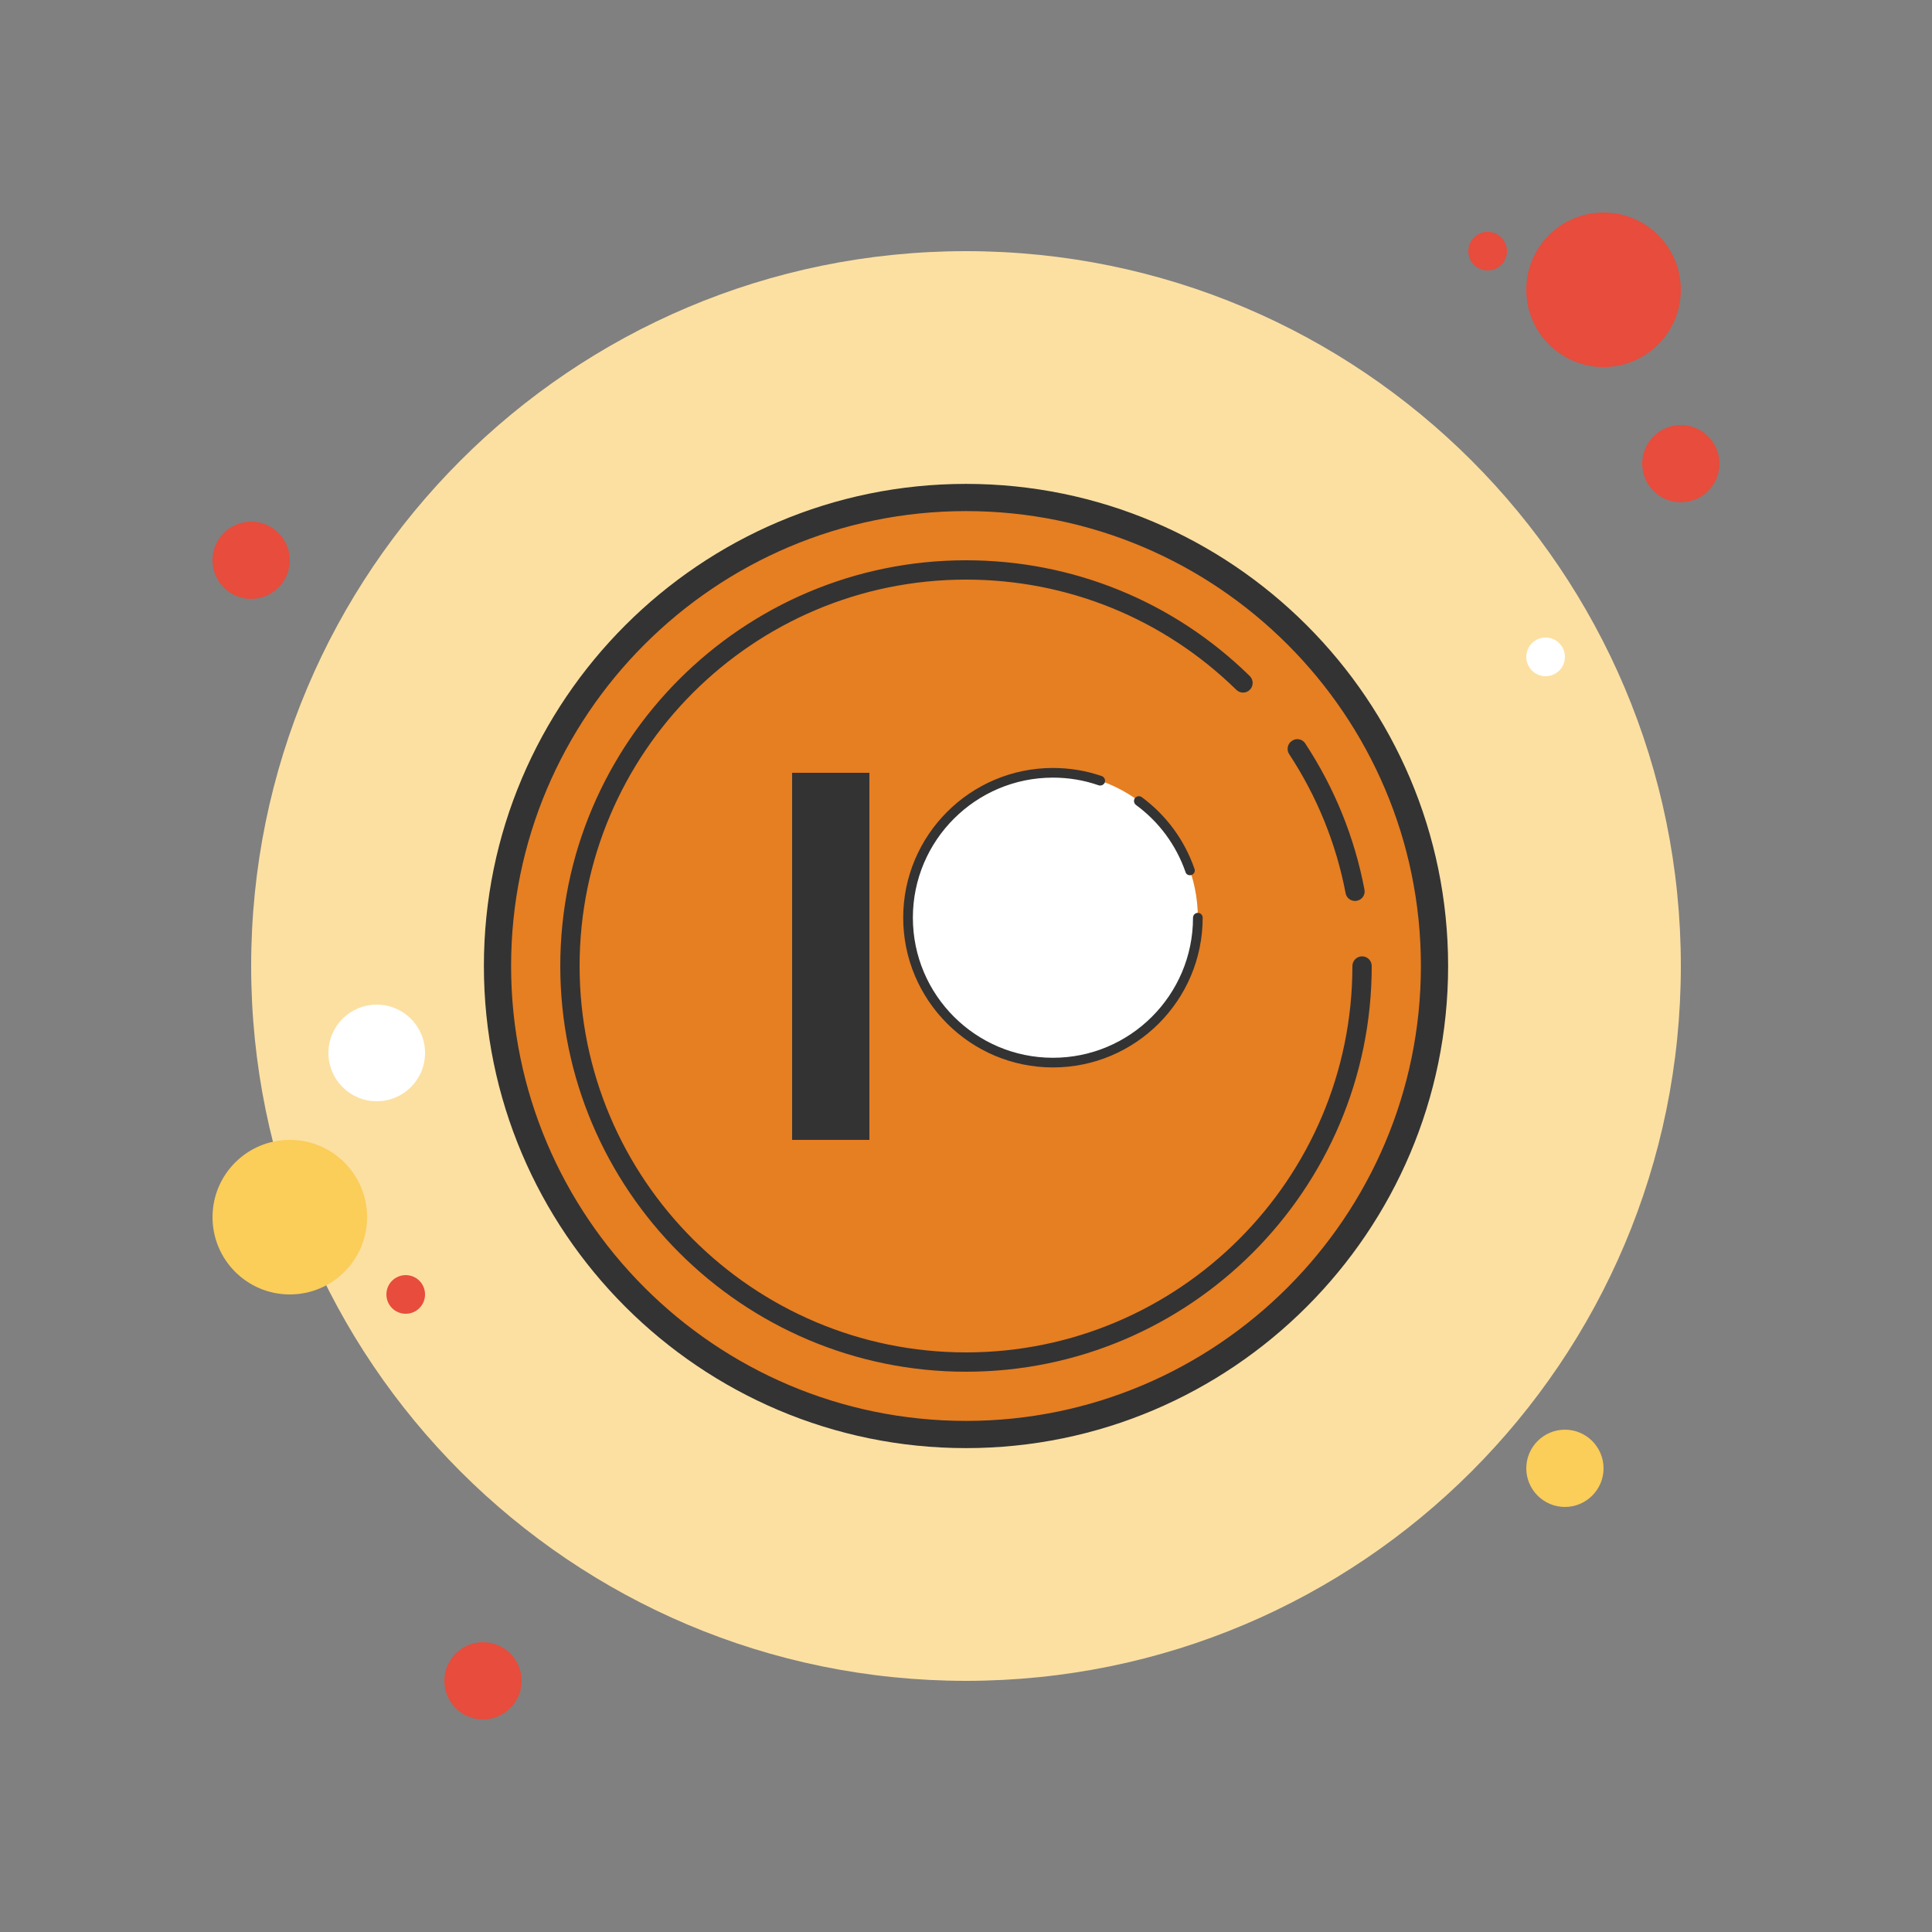 <?xml version="1.0" encoding="UTF-8"?>
<svg xmlns="http://www.w3.org/2000/svg" xmlns:xlink="http://www.w3.org/1999/xlink" width="50pt" height="50pt" viewBox="0 0 50 50" version="1.1">
<rect x="0" y="0" width="50" height="50" fill="#808080" stroke="none"/>
<g id="surface19821172">
<path style=" stroke:none;fill-rule:nonzero;fill:rgb(90.588%,29.804%,23.529%);fill-opacity:1;" d="M 7.5 14.5 C 7.5 15.051 7.051 15.5 6.5 15.5 C 5.949 15.5 5.5 15.051 5.5 14.5 C 5.5 13.949 5.949 13.5 6.5 13.5 C 7.051 13.5 7.5 13.949 7.5 14.5 Z M 7.5 14.5 "/>
<path style=" stroke:none;fill-rule:nonzero;fill:rgb(90.588%,29.804%,23.529%);fill-opacity:1;" d="M 39 6.5 C 39 6.777 38.777 7 38.5 7 C 38.223 7 38 6.777 38 6.5 C 38 6.223 38.223 6 38.5 6 C 38.777 6 39 6.223 39 6.5 Z M 39 6.5 "/>
<path style=" stroke:none;fill-rule:nonzero;fill:rgb(98.824%,87.843%,63.529%);fill-opacity:1;" d="M 43.5 25 C 43.5 35.219 35.219 43.5 25 43.5 C 14.781 43.5 6.5 35.219 6.5 25 C 6.5 14.781 14.781 6.5 25 6.5 C 35.219 6.5 43.5 14.781 43.5 25 Z M 43.5 25 "/>
<path style=" stroke:none;fill-rule:nonzero;fill:rgb(90.588%,29.804%,23.529%);fill-opacity:1;" d="M 43.5 7.5 C 43.5 8.605 42.605 9.5 41.5 9.5 C 40.395 9.5 39.5 8.605 39.5 7.5 C 39.5 6.395 40.395 5.5 41.5 5.5 C 42.605 5.5 43.5 6.395 43.5 7.5 Z M 43.5 7.5 "/>
<path style=" stroke:none;fill-rule:nonzero;fill:rgb(90.588%,29.804%,23.529%);fill-opacity:1;" d="M 44.5 12 C 44.5 12.551 44.051 13 43.5 13 C 42.949 13 42.5 12.551 42.5 12 C 42.5 11.449 42.949 11 43.5 11 C 44.051 11 44.5 11.449 44.5 12 Z M 44.5 12 "/>
<path style=" stroke:none;fill-rule:nonzero;fill:rgb(98.431%,80.392%,34.902%);fill-opacity:1;" d="M 41.5 38 C 41.5 38.551 41.051 39 40.5 39 C 39.949 39 39.5 38.551 39.5 38 C 39.5 37.449 39.949 37 40.5 37 C 41.051 37 41.5 37.449 41.5 38 Z M 41.5 38 "/>
<path style=" stroke:none;fill-rule:nonzero;fill:rgb(98.431%,80.392%,34.902%);fill-opacity:1;" d="M 9.5 31.5 C 9.5 32.605 8.605 33.5 7.5 33.5 C 6.395 33.5 5.5 32.605 5.5 31.5 C 5.5 30.395 6.395 29.5 7.5 29.5 C 8.605 29.5 9.5 30.395 9.5 31.5 Z M 9.5 31.5 "/>
<path style=" stroke:none;fill-rule:nonzero;fill:rgb(90.588%,29.804%,23.529%);fill-opacity:1;" d="M 13.5 43.5 C 13.5 44.051 13.051 44.5 12.5 44.5 C 11.949 44.5 11.5 44.051 11.5 43.5 C 11.5 42.949 11.949 42.5 12.5 42.5 C 13.051 42.5 13.5 42.949 13.5 43.5 Z M 13.5 43.5 "/>
<path style=" stroke:none;fill-rule:nonzero;fill:rgb(100%,100%,100%);fill-opacity:1;" d="M 11 27.25 C 11 27.941 10.441 28.5 9.75 28.5 C 9.059 28.5 8.5 27.941 8.5 27.25 C 8.5 26.559 9.059 26 9.75 26 C 10.441 26 11 26.559 11 27.25 Z M 11 27.25 "/>
<path style=" stroke:none;fill-rule:nonzero;fill:rgb(90.588%,29.804%,23.529%);fill-opacity:1;" d="M 11 33.5 C 11 33.777 10.777 34 10.5 34 C 10.223 34 10 33.777 10 33.5 C 10 33.223 10.223 33 10.5 33 C 10.777 33 11 33.223 11 33.5 Z M 11 33.5 "/>
<path style=" stroke:none;fill-rule:nonzero;fill:rgb(100%,100%,100%);fill-opacity:1;" d="M 40.5 17 C 40.5 17.277 40.277 17.5 40 17.5 C 39.723 17.5 39.5 17.277 39.5 17 C 39.5 16.723 39.723 16.5 40 16.5 C 40.277 16.5 40.5 16.723 40.5 17 Z M 40.5 17 "/>
<path style=" stroke:none;fill-rule:nonzero;fill:rgb(90.196%,49.412%,13.333%);fill-opacity:1;" d="M 37.125 25 C 37.125 31.695 31.695 37.125 25 37.125 C 18.305 37.125 12.875 31.695 12.875 25 C 12.875 18.305 18.305 12.875 25 12.875 C 31.695 12.875 37.125 18.305 37.125 25 Z M 37.125 25 "/>
<path style=" stroke:none;fill-rule:nonzero;fill:rgb(20%,20%,20%);fill-opacity:1;" d="M 25 37.477 C 18.121 37.477 12.523 31.879 12.523 25 C 12.523 18.121 18.121 12.523 25 12.523 C 31.879 12.523 37.477 18.121 37.477 25 C 37.477 31.879 31.879 37.477 25 37.477 Z M 25 13.227 C 18.508 13.227 13.227 18.508 13.227 25 C 13.227 31.492 18.508 36.773 25 36.773 C 31.492 36.773 36.773 31.492 36.773 25 C 36.773 18.508 31.492 13.227 25 13.227 Z M 25 13.227 "/>
<path style=" stroke:none;fill-rule:nonzero;fill:rgb(20%,20%,20%);fill-opacity:1;" d="M 35.066 23.316 C 34.949 23.316 34.844 23.234 34.824 23.113 C 34.578 21.828 34.086 20.617 33.363 19.516 C 33.289 19.402 33.32 19.246 33.438 19.172 C 33.551 19.094 33.707 19.125 33.781 19.242 C 34.539 20.398 35.055 21.668 35.312 23.023 C 35.34 23.156 35.25 23.289 35.113 23.312 C 35.098 23.316 35.082 23.316 35.066 23.316 Z M 35.066 23.316 "/>
<path style=" stroke:none;fill-rule:nonzero;fill:rgb(20%,20%,20%);fill-opacity:1;" d="M 25 35.5 C 19.211 35.5 14.5 30.789 14.5 25 C 14.5 19.211 19.211 14.5 25 14.5 C 27.762 14.5 30.371 15.562 32.344 17.496 C 32.441 17.594 32.445 17.75 32.348 17.848 C 32.254 17.949 32.094 17.949 31.996 17.852 C 30.113 16.012 27.633 15 25 15 C 19.484 15 15 19.484 15 25 C 15 30.516 19.484 35 25 35 C 30.516 35 35 30.516 35 25 C 35 24.863 35.113 24.75 35.25 24.75 C 35.387 24.75 35.5 24.863 35.5 25 C 35.5 30.789 30.789 35.5 25 35.5 Z M 25 35.5 "/>
<path style=" stroke:none;fill-rule:nonzero;fill:rgb(20%,20%,20%);fill-opacity:1;" d="M 20.5 20 L 22.5 20 L 22.5 29.5 L 20.5 29.5 Z M 20.5 20 "/>
<path style=" stroke:none;fill-rule:nonzero;fill:rgb(100%,100%,100%);fill-opacity:1;" d="M 31 23.75 C 31 25.82 29.32 27.5 27.25 27.5 C 25.18 27.5 23.5 25.82 23.5 23.75 C 23.5 21.68 25.18 20 27.25 20 C 29.32 20 31 21.68 31 23.75 Z M 31 23.75 "/>
<path style=" stroke:none;fill-rule:nonzero;fill:rgb(20%,20%,20%);fill-opacity:1;" d="M 30.797 22.652 C 30.742 22.652 30.695 22.621 30.68 22.566 C 30.438 21.871 29.996 21.27 29.398 20.832 C 29.344 20.789 29.332 20.711 29.371 20.656 C 29.414 20.602 29.492 20.59 29.547 20.629 C 30.184 21.098 30.656 21.742 30.914 22.488 C 30.938 22.551 30.902 22.621 30.836 22.645 C 30.824 22.648 30.809 22.652 30.797 22.652 Z M 30.797 22.652 "/>
<path style=" stroke:none;fill-rule:nonzero;fill:rgb(20%,20%,20%);fill-opacity:1;" d="M 27.25 27.625 C 25.113 27.625 23.375 25.887 23.375 23.75 C 23.375 21.613 25.113 19.875 27.25 19.875 C 27.684 19.875 28.109 19.945 28.516 20.086 C 28.578 20.109 28.613 20.18 28.594 20.246 C 28.57 20.309 28.5 20.344 28.434 20.324 C 28.055 20.191 27.656 20.125 27.25 20.125 C 25.25 20.125 23.625 21.75 23.625 23.75 C 23.625 25.75 25.25 27.375 27.25 27.375 C 29.25 27.375 30.875 25.75 30.875 23.75 C 30.875 23.68 30.93 23.625 31 23.625 C 31.07 23.625 31.125 23.68 31.125 23.75 C 31.125 25.887 29.387 27.625 27.25 27.625 Z M 27.25 27.625 "/>
</g>
</svg>
